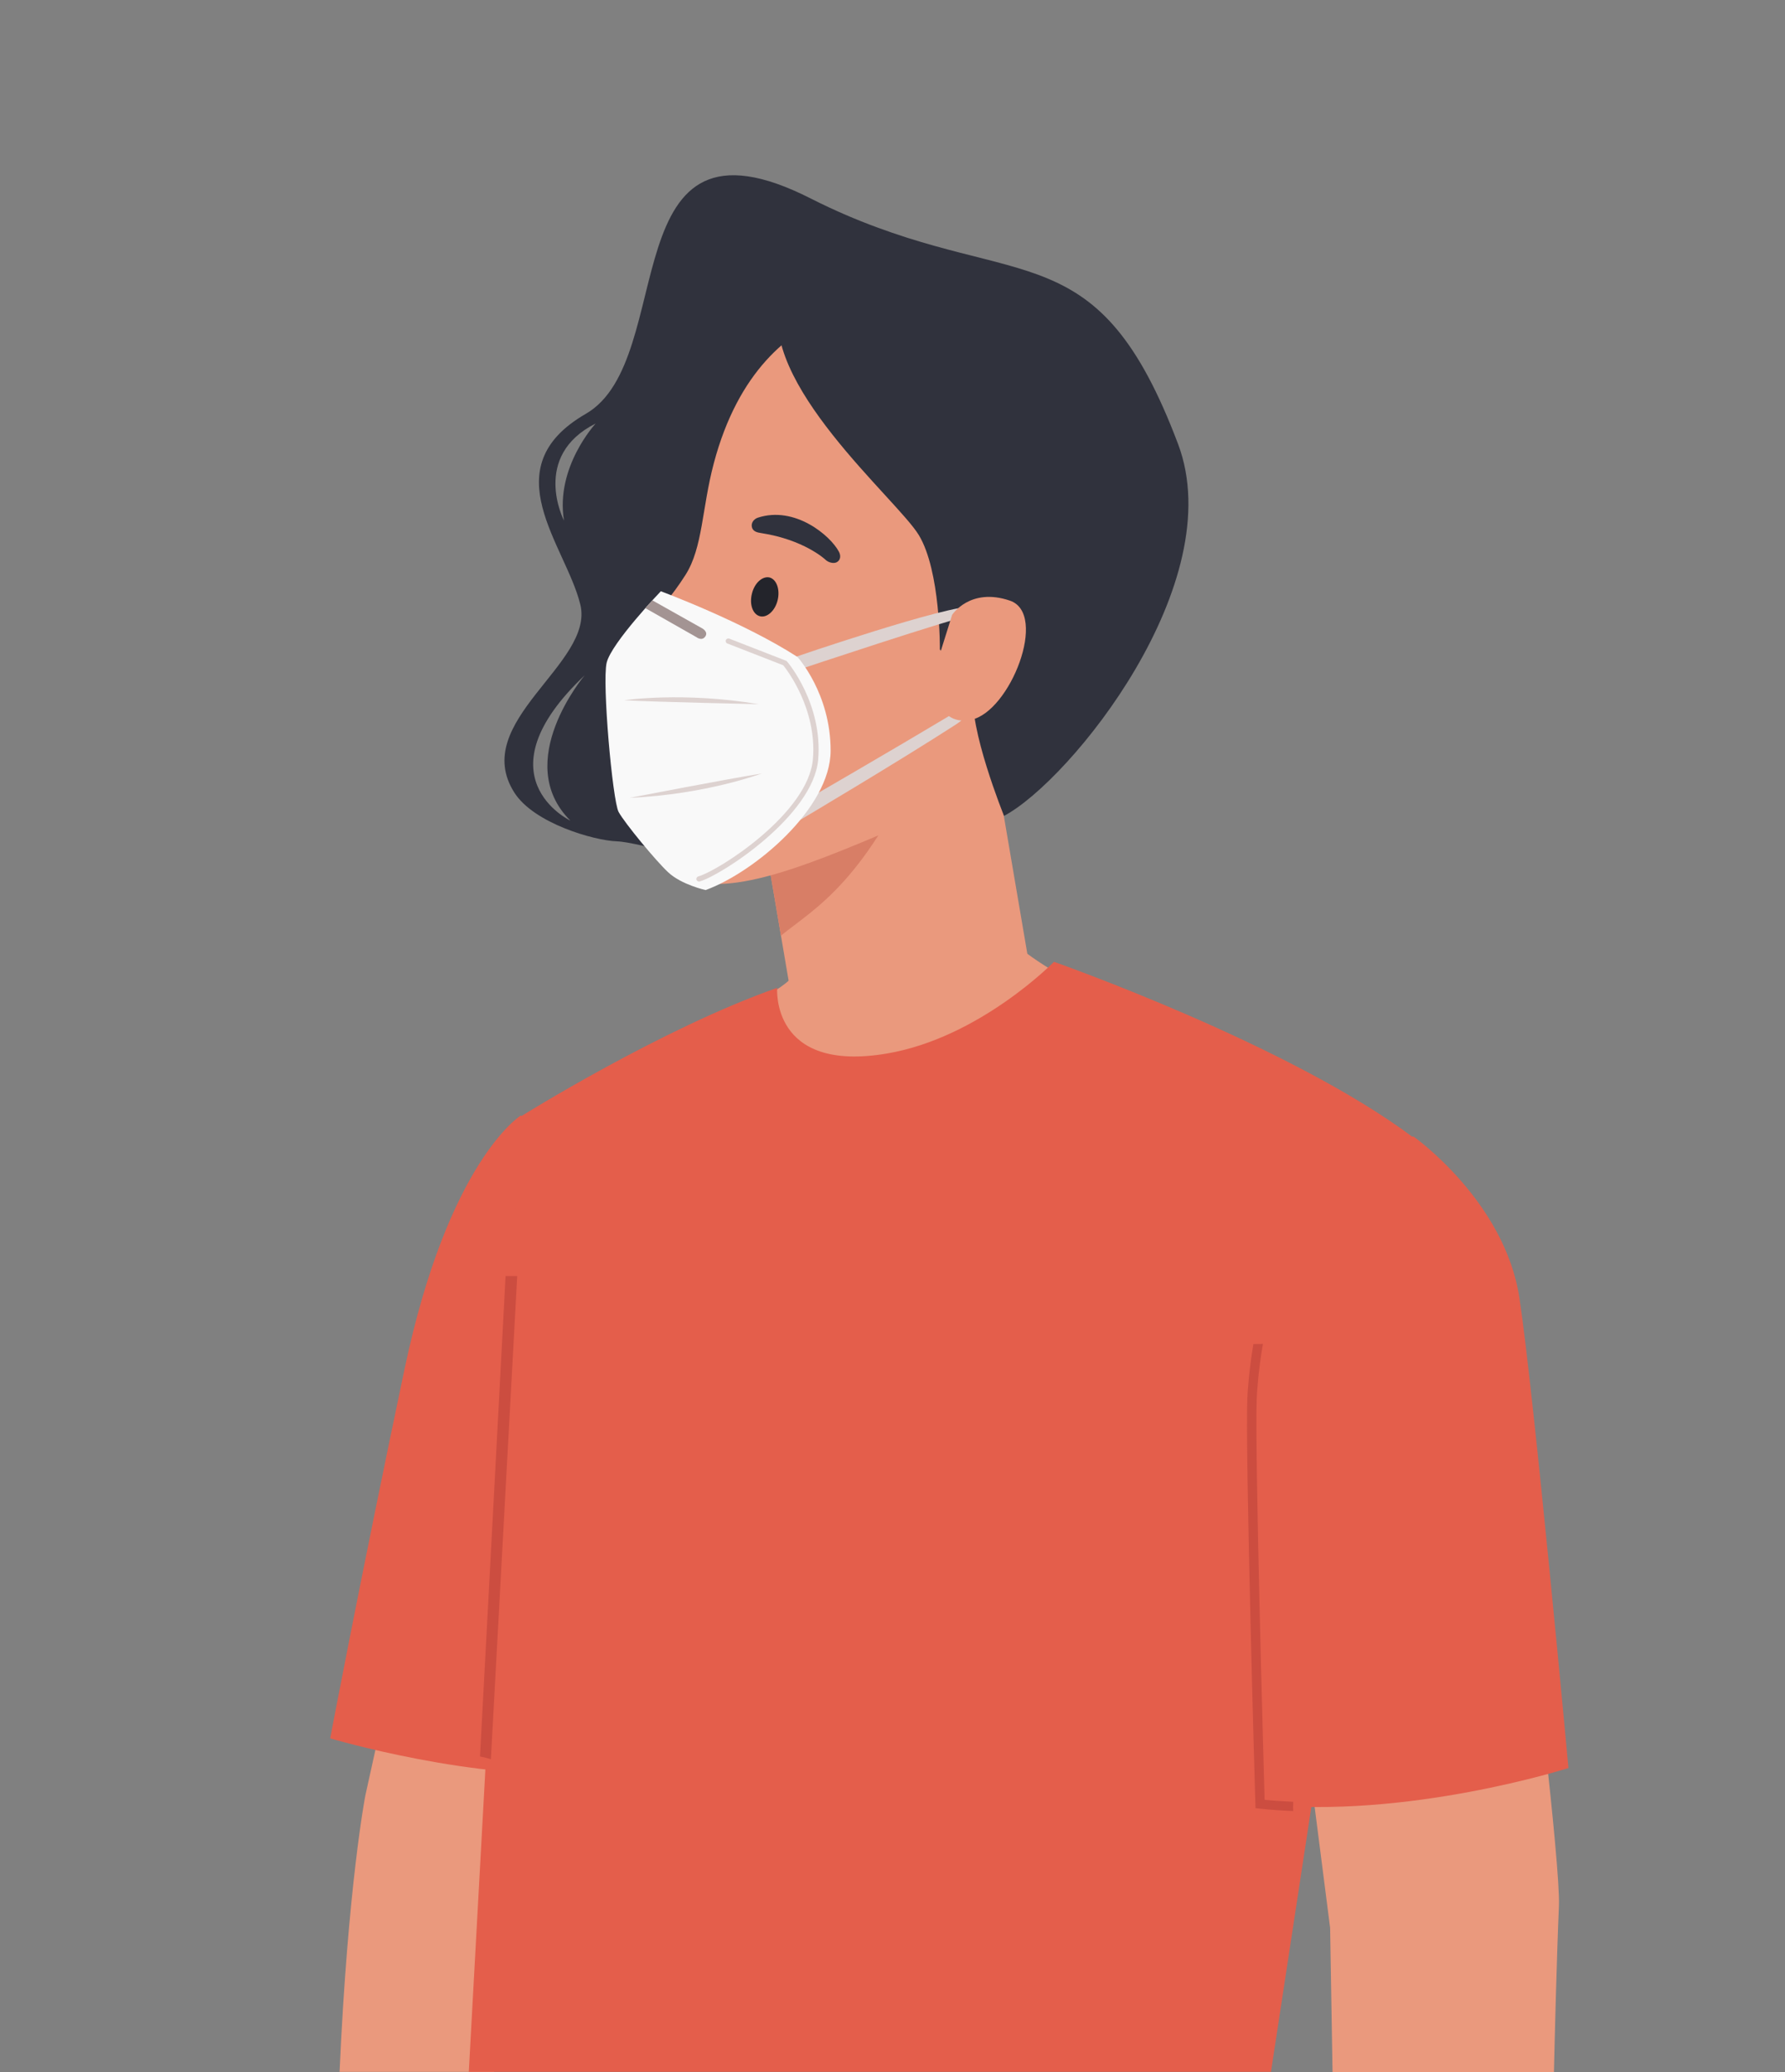<svg version="1.1" id="Layer_1" xmlns="http://www.w3.org/2000/svg" x="0" y="0" viewBox="0 0 1179.6 1368.8" xml:space="preserve"><rect x="0" y="0" width="1179.6" height="1368.8" fill="#808080" stroke="none"/><style>.st0{fill:#ea997d}.st2{fill:#30323d}.st5{fill:#ddd2d0}.st8{fill:#e45e4b}.st9{fill:#cc4d40}</style><path class="st0" d="M693.3 714.5l-155.7 30.1-40.1-235.8 155.6-30z"/><path d="M497.5 508.8l18.6 109.3c22.1-18.1 56.8-35.1 96.5-128.9l-115.1 19.6z" fill="#d87e66"/><path class="st2" d="M558.5 141.8c-7.1-3.1-14.5-6.5-22.2-10.4-133.5-68.1-87.1 106.2-149.2 142-62.1 35.8-13.1 86.9-3.6 126 9.5 39.1-73.5 77.3-43.6 124.2 13 20.4 52.9 31.7 67.7 32.2 14.8.5 69.3 17.2 69.3 17.2l77.6-311.2 20.7-53.6c.2-.1 11.7-22.9-16.7-66.4zM372.7 343.9s-22-42.5 20.9-64.1c.1 0-26.7 28.6-20.9 64.1zm13.7 102.2s-48.5 57.2-9.5 96c-.1 0-61.1-29.1 9.5-96z"/><path class="st0" d="M605.6 200.1s-101.7-15.6-133.9 106c-7.9 29.7-7.2 55.6-18.7 73.7-35.7 56.2-84.5 63.4-20.5 84.5 0 0 2.4 16.3.4 35.5-3.2 32-7.7 74.6 23.7 82.4 36.6 9.1 92.1-17 160.8-46 24.2-10.2 46.9-27.7 65.2-48.4 50.4-56.9 134.4-196.8-.9-267-19.8-10.2-45.9-13.2-76.1-20.7z"/><path class="st2" d="M778.5 293.3c-52.6-139.4-103.4-101.4-220-151.5-27.5 16.3-42.8 55.8-42.8 55.8-15.7 54.8 77.1 132.1 91.5 155.9 14.4 23.8 13.9 75.5 13.9 75.5l22.3 27.7c-3.7 23.6 20.1 82.3 20.1 82.3 44.2-23.5 149.6-154.2 115-245.7z"/><path d="M513.9 396.5c-1.7 7-7 11.8-11.7 10.6-4.7-1.2-7.1-7.8-5.3-14.9 1.7-7.1 7-11.8 11.7-10.7 4.6 1.3 7 7.9 5.3 15z" fill="#23242b"/><path class="st2" d="M549.2 371.7c1.2.3 2.7.3 3.8-.3 2.5-1.4 2.8-4.3 1.4-6.9-5.7-10.8-29.2-30.5-53.6-22.5-2.7.9-4.6 3.5-3.9 6.3.7 2.8 3.4 3.5 6.3 3.9 27.8 4.3 41.8 17.1 42 17.3 1.2 1.2 2.6 1.9 4 2.2z"/><path d="M475.8 505.7c2.4-.7 3.7-3.2 3-5.6-.7-2.4-3.2-3.7-5.6-3-16 4.8-29.5 3.9-40.2.8-.1.7-.1 1.4-.2 2-.2 2.3-.5 4.7-.7 7.1.4.1.7.2 1.1.3 11.8 2.8 26 3.3 42.6-1.6z" fill="#ce6565"/><path class="st5" d="M525 434.2s101.4-34.8 119.1-33.6c17.6 1.3 24.3 54.3-13 78.4-37.3 24.1-102.2 62.6-102.2 62.6l5.3-14s56.8-32.9 92-54c35.1-21.1 26.4-68.3 16.2-67.2-10.1 1.1-115.2 36.2-115.2 36.2l-2.2-8.4z"/><path d="M436.7 390.6s54.2 20.1 90.3 43.4c0 0 22 24.1 21.9 62-.1 37.9-50.1 80.1-82.6 92 0 0-15.9-3.5-24.7-11.7-8.2-7.6-28.8-32.6-32.8-39.9-4-7.4-11-85.4-7.9-98.6 3.2-13.2 35.8-47.2 35.8-47.2z" fill="#f9f9f9"/><path d="M431.1 396.6l33.1 18.6s4.1 2.3 1.8 5.4c-2.3 3.1-5.8.3-5.8.3l-33.8-19.2 4.7-5.1z" fill="#a39493"/><path class="st5" d="M462.1 582.4c.1 0 .2 0 .3-.1 14.6-4.2 75.2-43.6 78.3-80.6 3-36.5-19.6-63.6-20.6-64.7l-.4-.4-37.5-14.6c-.8-.5-1.9-.2-2.4.6s-.2 1.9.6 2.4l37.2 14.5c2.1 2.6 22.4 28.6 19.6 62-3 35.6-61.8 73.5-75.8 77.5-.9.3-1.4 1.2-1.2 2.1.3.8 1.1 1.3 1.9 1.3z"/><path class="st5" d="M501.4 465.2s-67.5-1.4-88.9-2.6c0 0 38.7-5.8 88.9 2.6zM416 527.1s66.2-12.8 87.4-16.1c0-.1-36.5 13.8-87.4 16.1z"/><path class="st0" d="M629.2 406.2s11.8-18.4 38.2-9.4c25.5 8.7.1 73.4-25.6 78.7-25.6 5.3-25-29.8-25-29.8l12.4-39.5zm-302.8 962.6c6.2-27 30.8-134.2 35.8-165.4 5.7-35.7 33.7-157.2 33.7-157.2l-120.4-14.4-34.1 154.5s-11.5 59.4-17 182.4h102z"/><path class="st8" d="M344.2 736.9s-47.8 29.5-76.9 167.7c-29.1 138.2-49.1 243.8-49.1 243.8s97.5 28.9 172.3 22.6c-.1-.1 52-336.3-46.3-434.1z"/><path class="st0" d="M495.3 661.8s26.4-6.7 36.7-27.9l138.4-10.4s24.9 21 46.6 27.2c0 0-56.9 84.7-159.7 72.7-79.6-9.3-62-61.6-62-61.6z"/><path class="st8" d="M839.9 1368.8L934 751.5C852.3 690 696.5 635.4 696.5 635.4s-49 50.2-110.5 60.6c-77 13-72.4-43.4-72.4-43.4-76.5 26.8-169.5 85-169.5 85-1.5 35-30.8 567.6-34.3 631.1h530.1z"/><path class="st9" d="M334.1 843c-4.5 86-11.2 210.3-16.9 317.4 2.4.4 4.8 1 7.2 1.8 5.9-107.6 12.7-232.7 17.4-319.2h-7.7z"/><path class="st0" d="M880.6 1368.8h146.3c.5-21.9 1.9-77.4 3.3-109.7 1.1-27-19.1-192.1-19.1-192.1l-157.2 10.5 25.1 196.1 1.6 95.2z"/><path class="st8" d="M934.1 750.8s60.3 42.5 70 106.7c9.7 64.2 32.4 310.5 32.4 310.5s-107 34.2-203.9 23.8c0 0-6.7-232.9-5.3-268.1 1.6-35.2 17.1-156.4 106.8-172.9z"/><path class="st9" d="M854.6 1190.3c-6.5-.3-12.8-.7-18.9-1.3-.7-25.7-6.6-232.6-5.2-265.3.2-4.3 1-18 4.1-35.9-2.1.1-4.2.1-6.3.1-3 17.8-3.8 31.4-4 35.7-1.5 34.9 5.2 266 5.3 268.3l.1 2.6 2.6.3c7.2.8 14.6 1.3 22.3 1.6-.1-1.6-.1-3.1 0-4.7-.1-.4 0-.9 0-1.4z"/></svg>
